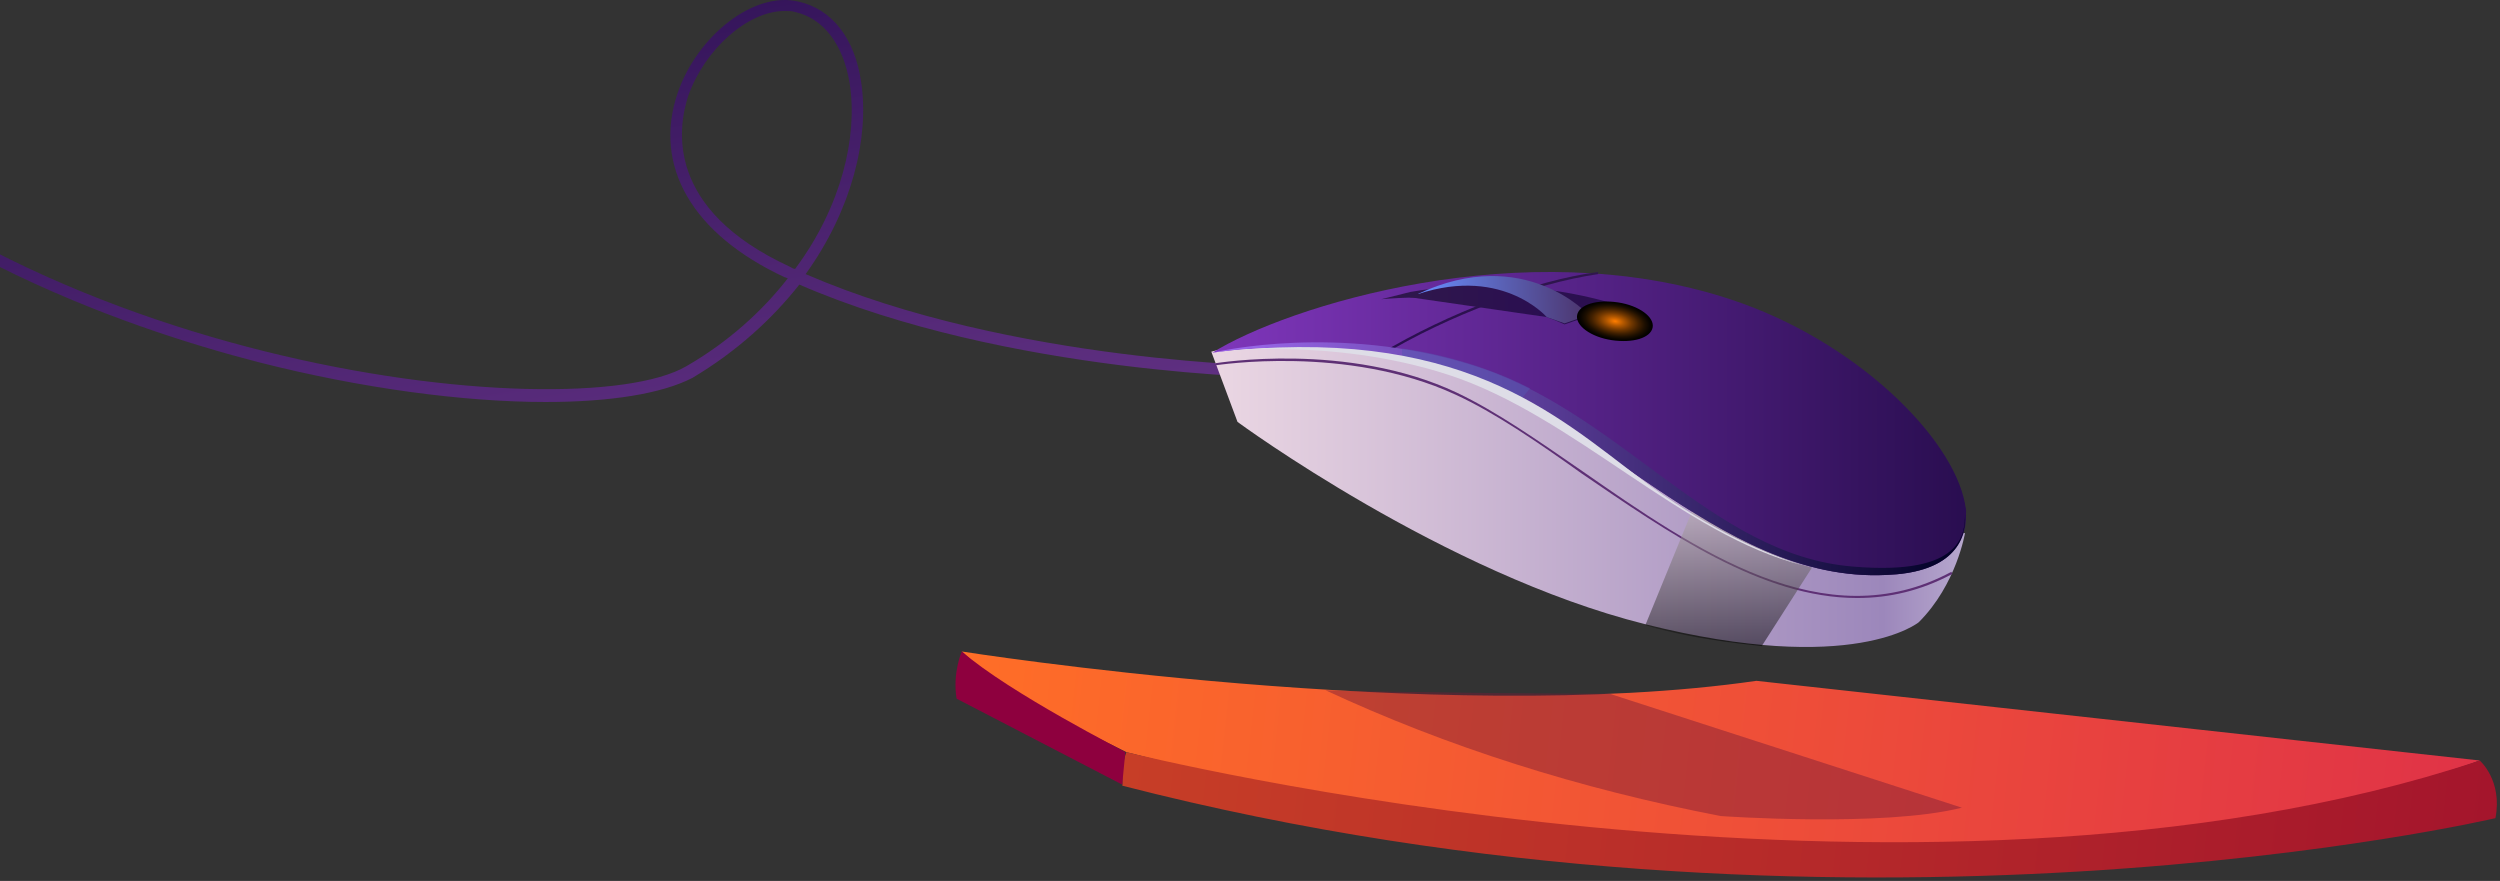 <svg width="525" height="185" viewBox="0 0 525 185" fill="none" xmlns="http://www.w3.org/2000/svg">
<rect x="0" y="0" width="525" height="185" fill="#333333" stroke="none"/>
<path d="M114.587 84.418C97.416 84.418 75.843 81.556 54.27 76.053C26.092 68.788 -26.08 50.957 -58 11.553L-56.239 10.012C-1.645 77.153 120.531 90.582 144.085 76.933C152.891 71.87 160.155 65.266 165.439 58.442C165.218 58.442 164.998 58.221 164.778 58.221C145.406 49.196 137.041 34.887 142.324 19.477C146.507 7.37 158.394 -1.876 167.64 0.326C174.684 1.867 179.527 8.03 180.848 17.276C182.609 28.943 178.867 44.133 169.181 57.561C212.328 76.273 269.123 76.933 269.783 76.933V79.355C269.123 79.355 211.447 78.694 167.86 59.762C162.137 67.027 154.652 73.851 145.406 79.355C139.022 82.657 128.235 84.418 114.587 84.418ZM164.778 2.307C157.073 2.307 148.048 10.232 144.526 20.138C142.324 26.962 139.683 43.913 165.879 56.02C166.319 56.24 166.539 56.46 166.98 56.46C176.666 43.472 180.188 28.723 178.427 17.496C177.106 9.351 172.923 3.848 166.98 2.527C166.319 2.307 165.659 2.307 164.778 2.307Z" fill="url(#paint0_linear)"/>
<path fill-rule="evenodd" clip-rule="evenodd" d="M236.543 157.943C222.454 150.899 212.988 147.157 201.981 136.81C201.981 136.81 301.923 152.66 368.845 142.974L520.739 159.704C520.739 159.704 408.69 203.071 236.543 157.943Z" fill="url(#paint1_linear)"/>
<path fill-rule="evenodd" clip-rule="evenodd" d="M236.542 157.943C236.542 157.943 401.645 199.329 520.739 159.704C520.739 159.704 525.582 163.887 524.041 171.812C524.041 171.812 387.116 203.952 235.662 164.988C235.882 164.988 235.222 161.466 236.542 157.943Z" fill="url(#paint2_linear)"/>
<path d="M201.981 136.81C201.981 136.81 200 141.213 200.881 146.716L235.662 164.768L236.322 157.943C236.543 157.943 212.107 145.616 201.981 136.81Z" fill="#8E003E"/>
<path opacity="0.45" fill-rule="evenodd" clip-rule="evenodd" d="M278.369 144.955C303.904 156.843 331.642 165.648 361.36 171.372C361.36 171.372 395.481 173.793 411.991 169.611L337.805 145.616C337.805 145.836 289.595 145.396 278.369 144.955Z" fill="#791B36"/>
<path fill-rule="evenodd" clip-rule="evenodd" d="M412.651 111.935C412.651 111.935 410.89 122.721 402.965 130.646C402.965 130.646 389.317 142.094 345.51 131.087C303.244 120.52 259.877 88.6 259.877 88.6L254.373 73.851C254.373 73.851 290.476 63.285 321.515 76.273C352.774 89.701 395.701 113.916 412.651 111.935Z" fill="url(#paint3_linear)"/>
<path fill-rule="evenodd" clip-rule="evenodd" d="M396.141 120.74C360.478 122.501 333.402 84.418 301.042 76.713C275.726 70.549 256.134 73.851 254.593 74.071C270.002 64.385 319.973 48.535 363.34 62.844C389.536 71.43 410.009 91.682 412.651 105.771C412.651 106.211 412.871 106.652 412.871 107.092C412.871 107.312 412.871 107.532 412.871 107.752C413.091 115.017 408.248 120.3 396.141 120.74Z" fill="url(#paint4_linear)"/>
<path d="M290.036 74.732L289.816 74.291C304.124 65.706 322.176 58.882 335.604 57.121V57.561C322.176 59.542 304.345 66.146 290.036 74.732Z" fill="url(#paint5_linear)"/>
<path fill-rule="evenodd" clip-rule="evenodd" d="M290.035 62.844C290.035 62.844 311.829 60.423 328.559 68.128L340.006 64.165C340.006 64.165 320.414 57.121 296.199 61.303L290.035 62.844Z" fill="url(#paint6_linear)"/>
<path fill-rule="evenodd" clip-rule="evenodd" d="M328.559 67.907L333.622 66.146C333.622 66.146 320.194 51.177 297.74 61.744L324.817 66.587L328.559 67.907Z" fill="url(#paint7_linear)"/>
<path fill-rule="evenodd" clip-rule="evenodd" d="M324.817 66.587C324.817 66.587 314.911 55.14 295.979 62.404L324.817 66.587Z" fill="url(#paint8_linear)"/>
<path d="M389.977 125.583C369.945 125.583 350.132 111.715 332.081 99.387C322.835 92.783 313.81 86.619 305.665 82.877C282.771 72.31 255.474 76.713 255.254 76.713V76.273C255.474 76.273 282.991 71.65 305.885 82.436C314.25 86.399 323.056 92.563 332.301 98.947C356.076 115.457 383.153 134.389 409.789 120.08L410.009 120.52C403.405 124.042 396.801 125.583 389.977 125.583Z" fill="#5E3075"/>
<path opacity="0.5" fill-rule="evenodd" clip-rule="evenodd" d="M345.51 131.307L355.416 107.092C355.416 107.092 367.523 115.897 380.511 119.199L369.945 135.71C369.725 135.489 357.617 134.829 345.51 131.307Z" fill="url(#paint9_linear)"/>
<path fill-rule="evenodd" clip-rule="evenodd" d="M396.141 120.74C360.479 122.501 333.403 84.418 301.042 76.713C275.727 70.549 256.135 73.851 254.594 74.071C256.355 73.631 281.23 68.128 308.527 76.493C340.007 85.959 359.158 116.558 389.097 118.979C412.432 120.96 412.652 111.935 412.652 107.752C413.092 115.017 408.249 120.3 396.141 120.74Z" fill="url(#paint10_linear)"/>
<path opacity="0.5" fill-rule="evenodd" clip-rule="evenodd" d="M294.438 75.392V73.191C294.438 73.191 308.086 74.732 321.295 81.556L319.313 83.978C319.313 83.978 306.766 76.493 294.438 75.392Z" fill="#5656B1"/>
<path fill-rule="evenodd" clip-rule="evenodd" d="M254.594 74.071C254.594 74.071 279.029 70.549 304.124 78.694C330.541 87.279 353.215 112.375 378.751 118.759C378.751 118.759 363.561 114.797 345.07 100.928C326.578 87.059 306.546 67.907 254.594 74.071Z" fill="#DEDDE7"/>
<path fill-rule="evenodd" clip-rule="evenodd" d="M339.566 66.147C340.887 66.587 341.988 67.247 341.767 68.128C341.547 68.788 340.227 69.228 338.906 68.788C337.585 68.348 336.484 67.687 336.704 66.807C336.924 66.146 338.025 65.706 339.566 66.147Z" fill="white"/>
<path fill-rule="evenodd" clip-rule="evenodd" d="M347.051 68.788C346.61 70.99 342.868 72.09 338.465 71.43C334.063 70.769 330.761 68.348 331.201 66.147C331.641 63.945 335.383 62.844 339.786 63.505C344.189 64.165 347.491 66.587 347.051 68.788Z" fill="url(#paint11_radial)"/>
<defs>
<linearGradient id="paint0_linear" x1="115.708" y1="104.523" x2="95.973" y2="-15.132" gradientUnits="userSpaceOnUse">
<stop stop-color="#603082"/>
<stop offset="0.994" stop-color="#2A0E51"/>
</linearGradient>
<linearGradient id="paint1_linear" x1="201.373" y1="142.843" x2="518.774" y2="177.745" gradientUnits="userSpaceOnUse">
<stop stop-color="#FF6E27"/>
<stop offset="0.998" stop-color="#E03347"/>
</linearGradient>
<linearGradient id="paint2_linear" x1="237.04" y1="149.78" x2="523.144" y2="181.24" gradientUnits="userSpaceOnUse">
<stop stop-color="#C73E27"/>
<stop offset="0.998" stop-color="#A4152C"/>
</linearGradient>
<linearGradient id="paint3_linear" x1="254.42" y1="102.966" x2="412.75" y2="102.966" gradientUnits="userSpaceOnUse">
<stop stop-color="#EBD7E3"/>
<stop offset="0.891" stop-color="#9C87BB"/>
<stop offset="1" stop-color="#B7A8CE"/>
</linearGradient>
<linearGradient id="paint4_linear" x1="254.417" y1="88.976" x2="412.728" y2="88.976" gradientUnits="userSpaceOnUse">
<stop stop-color="#7F36BB"/>
<stop offset="0.994" stop-color="#2A0E51"/>
</linearGradient>
<linearGradient id="paint5_linear" x1="289.525" y1="67.04" x2="336.075" y2="64.912" gradientUnits="userSpaceOnUse">
<stop offset="0.006" stop-color="#2A0E51"/>
<stop offset="1" stop-color="#2F174C"/>
</linearGradient>
<linearGradient id="paint6_linear" x1="289.976" y1="63.993" x2="339.965" y2="63.993" gradientUnits="userSpaceOnUse">
<stop stop-color="#2F174C"/>
<stop offset="0.994" stop-color="#2A0E51"/>
</linearGradient>
<linearGradient id="paint7_linear" x1="297.896" y1="64.079" x2="333.41" y2="62.455" gradientUnits="userSpaceOnUse">
<stop stop-color="#688EFF"/>
<stop offset="0.994" stop-color="#4C346C"/>
</linearGradient>
<linearGradient id="paint8_linear" x1="296.031" y1="63.292" x2="324.872" y2="63.292" gradientUnits="userSpaceOnUse">
<stop stop-color="#2F174C"/>
<stop offset="0.994" stop-color="#2A0E51"/>
</linearGradient>
<linearGradient id="paint9_linear" x1="362.976" y1="135.542" x2="362.976" y2="106.994" gradientUnits="userSpaceOnUse">
<stop/>
<stop offset="1" stop-color="#BDB3B1"/>
</linearGradient>
<linearGradient id="paint10_linear" x1="254.523" y1="96.367" x2="412.729" y2="96.367" gradientUnits="userSpaceOnUse">
<stop stop-color="#9F6BF1"/>
<stop offset="0.994" stop-color="#000024"/>
</linearGradient>
<radialGradient id="paint11_radial" cx="0" cy="0" r="1" gradientUnits="userSpaceOnUse" gradientTransform="translate(339.174 67.455) rotate(9.567) scale(8.048 4.033)">
<stop stop-color="#FF7E00"/>
<stop offset="0.009" stop-color="#FC7C00"/>
<stop offset="0.228" stop-color="#B15700"/>
<stop offset="0.434" stop-color="#723800"/>
<stop offset="0.62" stop-color="#412000"/>
<stop offset="0.782" stop-color="#1D0F00"/>
<stop offset="0.914" stop-color="#080400"/>
<stop offset="1"/>
</radialGradient>
</defs>
</svg>
